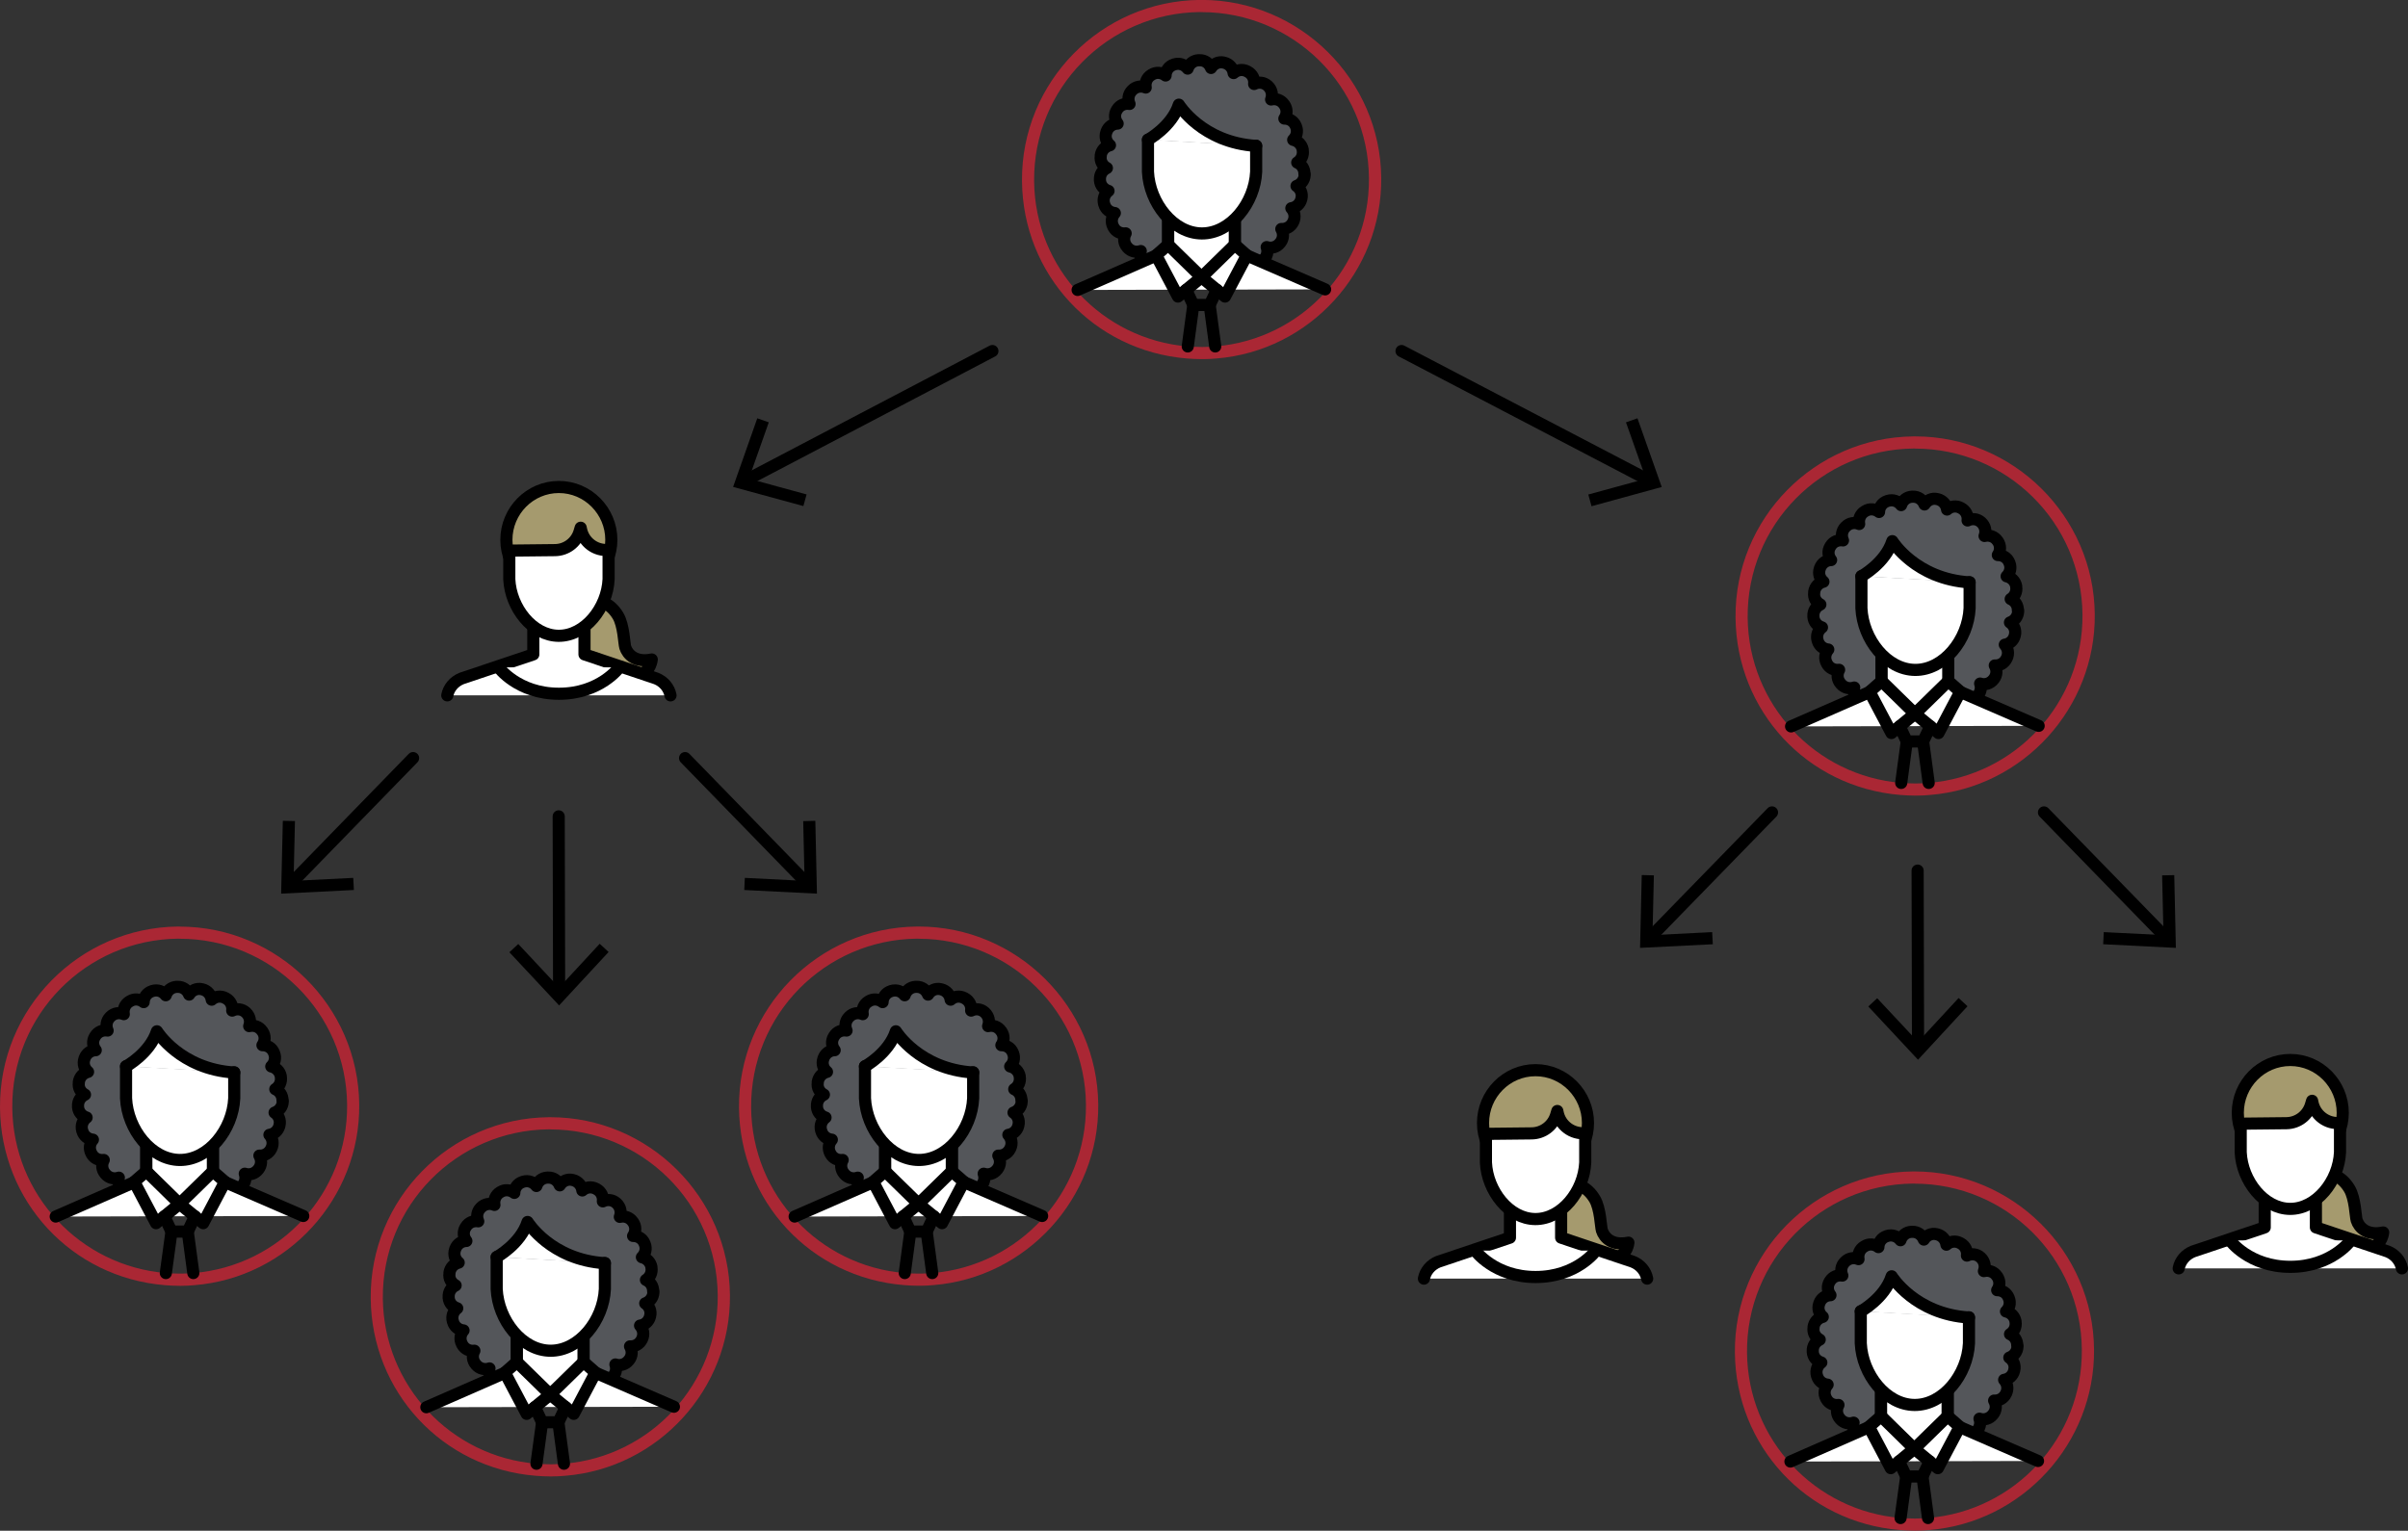 <?xml version="1.0" encoding="UTF-8"?>
<svg id="Layer_2" data-name="Layer 2" xmlns="http://www.w3.org/2000/svg" viewBox="0 0 297.82 189.38">
  <rect x="0" y="0" width="297.82" height="189.38" fill="#333333" stroke="none"/>
  <defs>
    <style>
      .cls-1, .cls-2 {
        fill: #a59a6e;
      }

      .cls-3 {
        fill: #aa2734;
      }

      .cls-4 {
        fill: #54565a;
      }

      .cls-4, .cls-2, .cls-5, .cls-6 {
        stroke: #000;
        stroke-linecap: round;
        stroke-linejoin: round;
        stroke-width: 1.5px;
      }

      .cls-5 {
        fill: #fff;
      }

      .cls-6 {
        fill: none;
      }
    </style>
  </defs>
  <g id="Content">
    <g>
      <g>
        <path class="cls-3" d="m148.6,1.5c11.35,0,20.61,9.15,20.71,20.53.1,10.93-8.29,19.96-19.01,20.83-.5.04-1,.07-1.51.07-.07,0-.14,0-.21,0-.56,0-1.12-.03-1.67-.07-10.56-.86-18.91-9.65-19.01-20.46-.1-11.44,9.09-20.8,20.53-20.91.06,0,.13,0,.19,0m0-1.5h-.21c-12.25.12-22.12,10.17-22.01,22.42.11,11.57,8.87,21,20.39,21.94.61.05,1.21.08,1.8.08h.23c.55,0,1.1-.03,1.63-.08,11.53-.93,20.49-10.75,20.38-22.34-.11-12.14-10.07-22.02-22.21-22.02h0Z"/>
        <g>
          <path class="cls-4" d="m161.33,21.52c.02-.63-.35-1.18-.89-1.41.5-.31.79-.91.68-1.53v-.07c-.12-.62-.6-1.08-1.18-1.21.42-.4.59-1.04.36-1.62l-.04-.1c-.24-.59-.81-.92-1.41-.91.35-.5.37-1.18,0-1.71l-.04-.05c-.36-.53-1.01-.75-1.6-.6.22-.57.08-1.24-.39-1.67,0,0-.03-.03-.03-.03-.47-.43-1.14-.49-1.68-.22.08-.6-.21-1.21-.77-1.51l-.07-.04c-.57-.31-1.25-.21-1.7.2-.07-.6-.52-1.13-1.15-1.28,0,0-.07-.02-.08-.02-.63-.14-1.24.15-1.56.67-.22-.57-.77-.98-1.42-.96h-.12c-.64.03-1.17.46-1.35,1.04-.37-.49-1.01-.72-1.63-.53l-.09.03c-.61.2-1,.75-1.01,1.35-.48-.38-1.17-.45-1.72-.1l-.05.03c-.55.33-.8.96-.69,1.56-.55-.24-1.22-.13-1.66.32l-.05.05c-.44.45-.54,1.11-.29,1.66-.59-.1-1.2.14-1.53.68l-.05.08c-.33.54-.26,1.2.11,1.67-.6.01-1.15.38-1.37.98l-.03.09c-.21.6-.01,1.23.45,1.61-.58.14-1.04.61-1.14,1.24v.1c-.1.63.23,1.2.76,1.48-.54.25-.9.81-.86,1.44v.09c.05.64.49,1.13,1.06,1.3-.48.35-.72.98-.55,1.59l.03.09c.17.61.71,1.01,1.3,1.06-.4.45-.5,1.12-.2,1.68l.04.08c.3.56.91.83,1.5.75-.3.54-.24,1.23.19,1.71l.04.05c.42.48,1.07.63,1.64.43-.15.58.06,1.22.57,1.59l.08.05c.53.37,1.2.34,1.69-.01-.02.61.35,1.2.95,1.43l.1.04c.6.22,1.25.02,1.63-.44.14.6.65,1.07,1.3,1.13h.1s.06.01.09.01c.61.02,1.14-.34,1.38-.87.3.54.91.87,1.56.76,0,0,.07-.01.08-.01.64-.11,1.09-.61,1.18-1.22.42.44,1.09.6,1.68.35l.1-.05c.58-.27.9-.86.85-1.46.52.32,1.2.29,1.71-.11l.06-.05c.51-.4.66-1.06.46-1.63.58.2,1.25.01,1.65-.5l.05-.06c.39-.5.41-1.16.11-1.68.59.05,1.19-.28,1.46-.85l.03-.06c.27-.57.15-1.22-.25-1.66.58-.08,1.08-.51,1.23-1.11l.02-.09c.15-.62-.12-1.22-.61-1.55.56-.19.98-.72,1.01-1.35v-.13s0-.02,0-.02Z"/>
          <g>
            <g>
              <polyline class="cls-5" points="163.89 35.8 152.72 30.96 152.72 26.07 144.48 26.07 144.48 30.96 133.28 35.87"/>
              <polygon class="cls-5" points="148.6 34.3 152.72 30.96 152.72 26.07 144.48 26.07 144.48 30.96 148.6 34.3"/>
              <polygon class="cls-5" points="148.6 34.3 145.69 36.69 142.99 31.58 144.48 30.27 148.6 34.3"/>
              <polygon class="cls-5" points="148.6 34.3 151.51 36.69 154.21 31.58 152.72 30.27 148.6 34.3"/>
              <polyline class="cls-6" points="150.5 35.86 149.61 37.73 148.6 37.73 147.59 37.73 146.71 35.86"/>
              <line class="cls-6" x1="150.3" y1="42.86" x2="149.61" y2="37.73"/>
              <line class="cls-6" x1="147.59" y1="37.73" x2="146.9" y2="42.86"/>
            </g>
            <path class="cls-5" d="m155.36,18.03c0,4.84,0-1.62,0,3.22-.18,3.88-3.18,7.65-6.73,7.63-3.52-.02-6.47-3.78-6.65-7.63,0-4.84,0,.87,0-3.97"/>
            <path class="cls-5" d="m141.98,17.29s2.93-1.6,3.82-4.34c0,0,2.87,4.68,9.56,5.1"/>
          </g>
        </g>
      </g>
      <g>
        <line class="cls-6" x1="122.74" y1="43.43" x2="92.11" y2="59.49"/>
        <polygon points="93.66 51.75 95.08 52.25 92.62 59.22 99.76 61.17 99.36 62.61 90.67 60.24 93.66 51.75"/>
      </g>
      <g>
        <line class="cls-6" x1="173.34" y1="43.43" x2="204.08" y2="59.49"/>
        <polygon points="196.84 62.63 196.44 61.18 203.57 59.23 201.1 52.25 202.52 51.75 205.52 60.25 196.84 62.63"/>
      </g>
      <g>
        <g>
          <path class="cls-3" d="m236.85,55.5c11.35,0,20.61,9.15,20.71,20.53.1,10.93-8.29,19.96-19.01,20.83-.5.04-1,.07-1.51.07-.07,0-.14,0-.21,0-.56,0-1.12-.03-1.67-.07-10.56-.86-18.91-9.65-19.01-20.46-.1-11.44,9.09-20.8,20.53-20.91.06,0,.13,0,.19,0m0-1.5h-.21c-12.25.12-22.12,10.17-22.01,22.42.11,11.57,8.87,21,20.39,21.94.61.05,1.21.08,1.8.08h.23c.56,0,1.11-.03,1.63-.08,11.53-.93,20.49-10.75,20.38-22.34-.11-12.14-10.07-22.02-22.21-22.02h0Z"/>
          <g>
            <path class="cls-4" d="m249.57,75.52c.02-.63-.35-1.18-.89-1.41.5-.31.79-.91.68-1.53v-.07c-.12-.62-.6-1.08-1.18-1.21.42-.4.59-1.04.36-1.62l-.04-.1c-.24-.59-.81-.92-1.41-.91.35-.5.37-1.18,0-1.71l-.04-.05c-.36-.53-1.01-.75-1.6-.6.22-.57.08-1.24-.39-1.67,0,0-.03-.03-.03-.03-.47-.43-1.14-.49-1.68-.22.08-.6-.21-1.21-.77-1.51l-.07-.04c-.57-.31-1.25-.21-1.7.2-.07-.6-.52-1.13-1.15-1.28,0,0-.07-.02-.08-.02-.63-.14-1.24.15-1.56.67-.22-.57-.77-.98-1.42-.96h-.12c-.64.03-1.17.46-1.35,1.04-.37-.49-1.01-.72-1.63-.53l-.09.03c-.61.2-1,.75-1.01,1.35-.48-.38-1.17-.45-1.72-.1l-.05.03c-.55.33-.8.96-.69,1.56-.55-.24-1.22-.13-1.66.32l-.05.05c-.44.45-.54,1.11-.29,1.66-.59-.1-1.2.14-1.53.68l-.05.08c-.33.54-.26,1.2.11,1.67-.6.01-1.15.38-1.37.98l-.03.09c-.21.6-.01,1.23.45,1.61-.58.14-1.04.61-1.14,1.24v.1c-.1.63.23,1.2.76,1.48-.54.25-.9.81-.86,1.44v.09c.05.64.49,1.13,1.06,1.3-.48.35-.72.98-.55,1.59l.03.09c.17.61.71,1.01,1.3,1.06-.4.45-.5,1.12-.2,1.68l.04.08c.3.56.91.83,1.5.75-.3.54-.24,1.23.19,1.71l.04.05c.42.48,1.07.63,1.64.43-.15.58.06,1.22.57,1.59l.08.05c.53.37,1.2.34,1.69-.01-.02.61.35,1.2.95,1.43l.1.04c.6.22,1.25.02,1.63-.44.14.6.65,1.07,1.3,1.13h.1s.06.01.09.01c.61.02,1.14-.34,1.38-.87.3.54.91.87,1.56.76,0,0,.07-.01.08-.01.64-.11,1.09-.61,1.18-1.22.42.44,1.09.6,1.68.35l.1-.05c.58-.27.9-.86.85-1.46.52.32,1.2.29,1.71-.11l.06-.05c.51-.4.66-1.06.46-1.63.58.2,1.25.01,1.65-.5l.05-.06c.39-.5.41-1.16.11-1.68.59.05,1.19-.28,1.46-.85l.03-.06c.27-.57.15-1.22-.25-1.66.58-.08,1.08-.51,1.23-1.11l.02-.09c.15-.62-.12-1.22-.61-1.55.56-.19.98-.72,1.01-1.35v-.13s0-.02,0-.02Z"/>
            <g>
              <g>
                <polyline class="cls-5" points="252.14 89.8 240.96 84.96 240.96 80.08 232.72 80.08 232.72 84.96 221.52 89.87"/>
                <polygon class="cls-5" points="236.84 88.3 240.96 84.96 240.96 80.08 232.72 80.08 232.72 84.96 236.84 88.3"/>
                <polygon class="cls-5" points="236.84 88.3 233.93 90.69 231.23 85.58 232.72 84.27 236.84 88.3"/>
                <polygon class="cls-5" points="236.84 88.3 239.75 90.69 242.45 85.58 240.96 84.27 236.84 88.3"/>
                <polyline class="cls-6" points="238.74 89.86 237.85 91.73 236.84 91.73 235.83 91.73 234.95 89.86"/>
                <line class="cls-6" x1="238.54" y1="96.86" x2="237.85" y2="91.73"/>
                <line class="cls-6" x1="235.83" y1="91.73" x2="235.14" y2="96.86"/>
              </g>
              <path class="cls-5" d="m243.6,72.03c0,4.84,0-1.62,0,3.22-.18,3.88-3.18,7.65-6.73,7.63-3.52-.02-6.47-3.78-6.65-7.63,0-4.84,0,.87,0-3.97"/>
              <path class="cls-5" d="m230.22,71.29s2.93-1.6,3.82-4.34c0,0,2.87,4.68,9.56,5.1"/>
            </g>
          </g>
        </g>
        <g>
          <line class="cls-6" x1="219.16" y1="100.51" x2="203.98" y2="116.1"/>
          <polygon points="203.05 108.26 204.55 108.3 204.38 115.69 211.76 115.32 211.84 116.82 202.84 117.27 203.05 108.26"/>
        </g>
        <g>
          <line class="cls-6" x1="252.8" y1="100.51" x2="267.98" y2="116.1"/>
          <polygon points="260.12 116.82 260.19 115.32 267.58 115.69 267.41 108.3 268.91 108.27 269.11 117.27 260.12 116.82"/>
        </g>
        <g>
          <line class="cls-6" x1="237.17" y1="107.71" x2="237.22" y2="129.48"/>
          <polygon points="231.07 124.52 232.17 123.5 237.22 128.9 242.24 123.47 243.34 124.49 237.22 131.11 231.07 124.52"/>
        </g>
        <g>
          <path class="cls-3" d="m236.77,146.44c11.35,0,20.61,9.15,20.71,20.53.1,10.93-8.29,19.96-19.01,20.83-.5.04-1,.07-1.51.07-.07,0-.14,0-.21,0-.56,0-1.12-.03-1.67-.07-10.56-.86-18.91-9.65-19.01-20.46-.1-11.44,9.09-20.8,20.53-20.91.06,0,.13,0,.19,0m0-1.5h-.21c-12.25.12-22.12,10.17-22.01,22.42.11,11.57,8.87,21,20.39,21.94.61.05,1.21.08,1.79.08h.23c.55,0,1.1-.03,1.63-.08,11.53-.93,20.49-10.75,20.38-22.34-.11-12.14-10.07-22.02-22.21-22.02h0Z"/>
          <g>
            <path class="cls-4" d="m249.49,166.47c.02-.63-.35-1.18-.89-1.41.5-.31.79-.91.68-1.53v-.07c-.12-.62-.6-1.08-1.18-1.21.42-.4.59-1.04.36-1.62l-.04-.1c-.24-.59-.81-.92-1.41-.91.35-.5.37-1.18,0-1.71l-.04-.05c-.36-.53-1.01-.75-1.6-.6.22-.57.08-1.24-.39-1.67,0,0-.03-.03-.03-.03-.47-.43-1.14-.49-1.68-.22.08-.6-.21-1.21-.77-1.51l-.07-.04c-.57-.31-1.25-.21-1.7.2-.07-.6-.52-1.13-1.15-1.28,0,0-.07-.02-.08-.02-.63-.14-1.24.15-1.56.67-.22-.57-.77-.98-1.42-.96h-.12c-.64.03-1.17.46-1.35,1.04-.37-.49-1.01-.72-1.63-.53l-.09.03c-.61.2-1,.75-1.01,1.35-.48-.38-1.17-.45-1.72-.1l-.05.03c-.55.33-.8.96-.69,1.56-.55-.24-1.22-.13-1.66.32l-.05.05c-.44.45-.54,1.11-.29,1.66-.59-.1-1.2.14-1.53.68l-.05.08c-.33.54-.26,1.2.11,1.67-.6.01-1.15.38-1.37.98l-.03.09c-.21.6-.01,1.23.45,1.61-.58.14-1.04.61-1.14,1.24v.1c-.1.63.23,1.2.76,1.48-.54.25-.9.81-.86,1.44v.09c.05.64.49,1.13,1.06,1.3-.48.35-.72.98-.55,1.59l.03.09c.17.61.71,1.01,1.3,1.06-.4.45-.5,1.12-.2,1.68l.04.08c.3.56.91.83,1.5.75-.3.54-.24,1.23.19,1.71l.04.05c.42.48,1.07.63,1.64.43-.15.58.06,1.22.57,1.59l.08.05c.53.37,1.2.34,1.69-.01-.02.61.35,1.2.95,1.43l.1.04c.6.22,1.25.02,1.63-.44.14.6.65,1.07,1.3,1.13h.1s.06.01.09.01c.61.02,1.14-.34,1.38-.87.3.54.91.87,1.56.76,0,0,.07-.01.08-.01.64-.11,1.09-.61,1.18-1.22.42.44,1.09.6,1.68.35l.1-.05c.58-.27.9-.86.85-1.46.52.32,1.2.29,1.71-.11l.06-.05c.51-.4.66-1.06.46-1.63.58.2,1.25.01,1.65-.5l.05-.06c.39-.5.41-1.16.11-1.68.59.05,1.19-.28,1.46-.85l.03-.06c.27-.57.15-1.22-.25-1.66.58-.08,1.08-.51,1.23-1.11l.02-.09c.15-.62-.12-1.22-.61-1.55.56-.19.98-.72,1.01-1.35v-.13s0-.02,0-.02Z"/>
            <g>
              <g>
                <polyline class="cls-5" points="252.06 180.75 240.88 175.9 240.88 171.02 232.65 171.02 232.65 175.9 221.44 180.82"/>
                <polygon class="cls-5" points="236.76 179.24 240.88 175.9 240.88 171.02 232.65 171.02 232.65 175.9 236.76 179.24"/>
                <polygon class="cls-5" points="236.76 179.24 233.85 181.64 231.15 176.52 232.65 175.21 236.76 179.24"/>
                <polygon class="cls-5" points="236.76 179.24 239.67 181.64 242.38 176.52 240.88 175.21 236.76 179.24"/>
                <polyline class="cls-6" points="238.66 180.8 237.77 182.67 236.76 182.67 235.76 182.67 234.87 180.8"/>
                <line class="cls-6" x1="238.46" y1="187.81" x2="237.77" y2="182.67"/>
                <line class="cls-6" x1="235.76" y1="182.67" x2="235.06" y2="187.81"/>
              </g>
              <path class="cls-5" d="m243.52,162.97c0,4.84,0-1.62,0,3.22-.18,3.88-3.18,7.65-6.73,7.63-3.52-.02-6.47-3.78-6.65-7.63,0-4.84,0,.87,0-3.97"/>
              <path class="cls-5" d="m230.14,162.24s2.93-1.6,3.82-4.34c0,0,2.87,4.68,9.56,5.1"/>
            </g>
          </g>
        </g>
        <g>
          <polygon class="cls-1" points="293.39 154.18 284.94 152.72 284.94 146.3 290.15 146.74 291.55 151.45 293.39 154.18"/>
          <path class="cls-2" d="m287.3,145.41c.99-.36,2.33.09,3.28,1.67.71,1.19.75,3.43.89,3.88.29.91,1.27,1.94,3.28,1.52,0,0-.16,1.5-1.3,1.72"/>
          <path class="cls-2" d="m289.75,137.68c0,3.58-2.9,6.49-6.49,6.49s-6.49-2.9-6.49-6.49,2.9-6.54,6.49-6.54,6.49,2.96,6.49,6.54Z"/>
          <g>
            <path class="cls-5" d="m297.07,156.92c-.18-.93-.84-1.72-1.77-2.09l-8.87-2.98v-4.43h-6.33v4.43l-8.87,2.98c-.93.38-1.59,1.16-1.77,2.09"/>
            <path class="cls-5" d="m289.41,138.93c0,4.44,0-.81,0,3.63-.16,3.56-2.92,7.02-6.18,7-3.23-.02-5.94-3.47-6.1-7,0-4.44,0,.9,0-3.54l5.66-.06c1.4-.02,2.62-.94,3.02-2.27l.15-.5.04.19c.32,1.6,1.79,2.7,3.42,2.55h0Z"/>
            <path class="cls-5" d="m275.8,153.46s2.36,3.27,7.47,3.27,7.47-3.27,7.47-3.27"/>
          </g>
        </g>
        <g>
          <polygon class="cls-1" points="200.04 155.44 191.59 153.98 191.59 147.56 196.8 148 198.2 152.71 200.04 155.44"/>
          <path class="cls-2" d="m193.95,146.67c.99-.36,2.33.09,3.28,1.67.71,1.19.75,3.43.89,3.88.29.91,1.27,1.94,3.28,1.52,0,0-.16,1.5-1.3,1.72"/>
          <path class="cls-2" d="m196.4,138.94c0,3.58-2.9,6.49-6.49,6.49s-6.49-2.9-6.49-6.49,2.9-6.54,6.49-6.54,6.49,2.96,6.49,6.54Z"/>
          <g>
            <path class="cls-5" d="m203.72,158.19c-.18-.93-.84-1.72-1.77-2.09l-8.87-2.98v-4.43h-6.33v4.43l-8.87,2.98c-.93.38-1.59,1.16-1.77,2.09"/>
            <path class="cls-5" d="m196.06,140.19c0,4.44,0-.81,0,3.63-.16,3.56-2.92,7.02-6.18,7-3.23-.02-5.94-3.47-6.1-7,0-4.44,0,.9,0-3.54l5.66-.06c1.4-.02,2.62-.94,3.02-2.27l.15-.5.04.19c.32,1.6,1.79,2.7,3.42,2.55h0Z"/>
            <path class="cls-5" d="m182.45,154.72s2.36,3.27,7.47,3.27,7.47-3.27,7.47-3.27"/>
          </g>
        </g>
      </g>
      <g>
        <g>
          <path class="cls-3" d="m22.22,116.14c11.35,0,20.61,9.15,20.71,20.53.1,10.93-8.29,19.96-19.01,20.83-.5.04-1,.07-1.51.07-.07,0-.14,0-.21,0-.56,0-1.12-.03-1.67-.07-10.56-.86-18.91-9.65-19.01-20.46-.1-11.44,9.09-20.8,20.53-20.91.06,0,.13,0,.19,0m0-1.5h-.21C9.77,114.75-.11,124.81,0,137.06c.11,11.57,8.87,21,20.39,21.94.61.05,1.21.08,1.8.08h.23c.55,0,1.1-.03,1.63-.08,11.53-.93,20.49-10.75,20.38-22.34-.11-12.14-10.07-22.02-22.21-22.02h0Z"/>
          <g>
            <path class="cls-4" d="m34.94,136.16c.02-.63-.35-1.18-.89-1.41.5-.31.79-.91.68-1.53v-.07c-.12-.62-.6-1.08-1.18-1.21.42-.4.59-1.04.36-1.62l-.04-.1c-.24-.59-.81-.92-1.41-.91.35-.5.37-1.18,0-1.71l-.04-.05c-.36-.53-1.01-.75-1.6-.6.22-.57.08-1.24-.39-1.67,0,0-.03-.03-.03-.03-.47-.43-1.14-.49-1.68-.22.08-.6-.21-1.21-.77-1.51l-.07-.04c-.57-.31-1.25-.21-1.7.2-.07-.6-.52-1.13-1.15-1.28,0,0-.07-.02-.08-.02-.63-.14-1.24.15-1.56.67-.22-.57-.77-.98-1.42-.96h-.12c-.64.03-1.17.46-1.35,1.04-.37-.49-1.01-.72-1.63-.53l-.09.03c-.61.2-1,.75-1.01,1.35-.48-.38-1.17-.45-1.72-.1l-.05.03c-.55.33-.8.96-.69,1.56-.55-.24-1.22-.13-1.66.32l-.05.05c-.44.45-.54,1.11-.29,1.66-.59-.1-1.2.14-1.53.68l-.05.08c-.33.54-.26,1.2.11,1.67-.6.01-1.15.38-1.37.98l-.03.09c-.21.6-.01,1.23.45,1.61-.58.14-1.04.61-1.14,1.24v.1c-.1.63.23,1.2.76,1.48-.54.25-.9.81-.86,1.44v.09c.05.64.49,1.13,1.06,1.3-.48.35-.72.98-.55,1.59l.03.09c.17.61.71,1.01,1.3,1.06-.4.45-.5,1.12-.2,1.68l.04.08c.3.56.91.83,1.5.75-.3.54-.24,1.23.19,1.71l.04.05c.42.48,1.07.63,1.64.43-.15.58.06,1.22.57,1.59l.08.05c.53.37,1.2.34,1.69-.01-.02.61.35,1.2.95,1.43l.1.04c.6.22,1.25.02,1.63-.44.14.6.65,1.07,1.3,1.13h.1s.06.01.09.01c.61.02,1.14-.34,1.38-.87.3.54.91.87,1.56.76,0,0,.07-.01.08-.01.64-.11,1.09-.61,1.18-1.22.42.44,1.09.6,1.68.35l.1-.05c.58-.27.9-.86.85-1.46.52.32,1.2.29,1.71-.11l.06-.05c.51-.4.66-1.06.46-1.63.58.2,1.25.01,1.65-.5l.05-.06c.39-.5.41-1.16.11-1.68.59.05,1.19-.28,1.46-.85l.03-.06c.27-.57.15-1.22-.25-1.66.58-.08,1.08-.51,1.23-1.11l.02-.09c.15-.62-.12-1.22-.61-1.55.56-.19.98-.72,1.01-1.35v-.13s0-.02,0-.02Z"/>
            <g>
              <g>
                <polyline class="cls-5" points="37.51 150.44 26.33 145.6 26.33 140.71 18.1 140.71 18.1 145.6 6.89 150.51"/>
                <polygon class="cls-5" points="22.21 148.94 26.33 145.6 26.33 140.71 18.1 140.71 18.1 145.6 22.21 148.94"/>
                <polygon class="cls-5" points="22.21 148.94 19.3 151.33 16.6 146.21 18.1 144.91 22.21 148.94"/>
                <polygon class="cls-5" points="22.21 148.94 25.13 151.33 27.83 146.21 26.33 144.91 22.21 148.94"/>
                <polyline class="cls-6" points="24.11 150.49 23.22 152.37 22.21 152.37 21.21 152.37 20.32 150.49"/>
                <line class="cls-6" x1="23.91" y1="157.5" x2="23.22" y2="152.37"/>
                <line class="cls-6" x1="21.21" y1="152.37" x2="20.51" y2="157.5"/>
              </g>
              <path class="cls-5" d="m28.97,132.66c0,4.84,0-1.62,0,3.22-.18,3.88-3.18,7.65-6.73,7.63-3.52-.02-6.47-3.78-6.65-7.63,0-4.84,0,.87,0-3.97"/>
              <path class="cls-5" d="m15.59,131.93s2.93-1.6,3.82-4.34c0,0,2.87,4.68,9.56,5.1"/>
            </g>
          </g>
        </g>
        <g>
          <path class="cls-3" d="m113.6,116.14c11.35,0,20.61,9.15,20.71,20.53.1,10.93-8.29,19.96-19.01,20.83-.5.04-1,.07-1.51.07-.07,0-.14,0-.21,0-.56,0-1.12-.03-1.67-.07-10.56-.86-18.91-9.65-19.01-20.46-.1-11.44,9.09-20.8,20.53-20.91.06,0,.13,0,.19,0m0-1.5h-.21c-12.25.12-22.12,10.17-22.01,22.42.11,11.57,8.87,21,20.39,21.94.61.05,1.21.08,1.8.08h.23c.55,0,1.1-.03,1.63-.08,11.53-.93,20.49-10.75,20.38-22.34-.11-12.14-10.07-22.02-22.21-22.02h0Z"/>
          <g>
            <path class="cls-4" d="m126.33,136.16c.02-.63-.35-1.18-.89-1.41.5-.31.79-.91.68-1.53v-.07c-.12-.62-.6-1.08-1.18-1.21.42-.4.59-1.04.36-1.62l-.04-.1c-.24-.59-.81-.92-1.41-.91.35-.5.37-1.18,0-1.71l-.04-.05c-.36-.53-1.01-.75-1.6-.6.22-.57.08-1.24-.39-1.67,0,0-.03-.03-.03-.03-.47-.43-1.14-.49-1.68-.22.08-.6-.21-1.21-.77-1.51l-.07-.04c-.57-.31-1.25-.21-1.7.2-.07-.6-.52-1.13-1.15-1.28,0,0-.07-.02-.08-.02-.63-.14-1.24.15-1.56.67-.22-.57-.77-.98-1.42-.96h-.12c-.64.03-1.17.46-1.35,1.04-.37-.49-1.01-.72-1.63-.53l-.09.03c-.61.2-1,.75-1.01,1.35-.48-.38-1.17-.45-1.72-.1l-.05.03c-.55.33-.8.96-.69,1.56-.55-.24-1.22-.13-1.66.32l-.05.05c-.44.45-.54,1.11-.29,1.66-.59-.1-1.2.14-1.53.68l-.05.08c-.33.54-.26,1.2.11,1.67-.6.01-1.15.38-1.37.98l-.03.09c-.21.6-.01,1.23.45,1.61-.58.14-1.04.61-1.14,1.24v.1c-.1.63.23,1.2.76,1.48-.54.25-.9.81-.86,1.44v.09c.05.64.49,1.13,1.06,1.3-.48.35-.72.98-.55,1.59l.03.09c.17.61.71,1.01,1.3,1.06-.4.45-.5,1.12-.2,1.68l.04.08c.3.56.91.83,1.5.75-.3.54-.24,1.23.19,1.71l.04.05c.42.48,1.07.63,1.64.43-.15.58.06,1.22.57,1.59l.08.05c.53.37,1.2.34,1.69-.01-.02.61.35,1.2.95,1.43l.1.04c.6.22,1.25.02,1.63-.44.14.6.65,1.07,1.3,1.13h.1s.06.01.09.01c.61.02,1.14-.34,1.38-.87.3.54.91.87,1.56.76,0,0,.07-.01.08-.01.64-.11,1.09-.61,1.18-1.22.42.44,1.09.6,1.68.35l.1-.05c.58-.27.9-.86.85-1.46.52.32,1.2.29,1.71-.11l.06-.05c.51-.4.66-1.06.46-1.63.58.2,1.25.01,1.65-.5l.05-.06c.39-.5.41-1.16.11-1.68.59.05,1.19-.28,1.46-.85l.03-.06c.27-.57.15-1.22-.25-1.66.58-.08,1.08-.51,1.23-1.11l.02-.09c.15-.62-.12-1.22-.61-1.55.56-.19.98-.72,1.01-1.35v-.13s0-.02,0-.02Z"/>
            <g>
              <g>
                <polyline class="cls-5" points="128.89 150.44 117.72 145.6 117.72 140.71 109.48 140.71 109.48 145.6 98.28 150.51"/>
                <polygon class="cls-5" points="113.6 148.94 117.72 145.6 117.72 140.71 109.48 140.71 109.48 145.6 113.6 148.94"/>
                <polygon class="cls-5" points="113.6 148.94 110.69 151.33 107.99 146.21 109.48 144.91 113.6 148.94"/>
                <polygon class="cls-5" points="113.6 148.94 116.51 151.33 119.21 146.21 117.72 144.91 113.6 148.94"/>
                <polyline class="cls-6" points="115.5 150.49 114.61 152.37 113.6 152.37 112.59 152.37 111.71 150.49"/>
                <line class="cls-6" x1="115.3" y1="157.5" x2="114.61" y2="152.37"/>
                <line class="cls-6" x1="112.59" y1="152.37" x2="111.9" y2="157.5"/>
              </g>
              <path class="cls-5" d="m120.36,132.66c0,4.84,0-1.62,0,3.22-.18,3.88-3.18,7.65-6.73,7.63-3.52-.02-6.47-3.78-6.65-7.63,0-4.84,0,.87,0-3.97"/>
              <path class="cls-5" d="m106.98,131.93s2.93-1.6,3.82-4.34c0,0,2.87,4.68,9.56,5.1"/>
            </g>
          </g>
        </g>
        <g>
          <path class="cls-3" d="m68.06,139.73c11.35,0,20.61,9.15,20.71,20.53.1,10.93-8.29,19.96-19.01,20.83-.5.04-1,.07-1.51.07-.07,0-.15,0-.22,0-.56,0-1.12-.03-1.67-.07-10.56-.86-18.91-9.65-19.01-20.46-.1-11.44,9.09-20.8,20.53-20.91.06,0,.13,0,.19,0m0-1.5h-.21c-12.25.12-22.12,10.17-22.01,22.42.11,11.57,8.87,21,20.39,21.94.61.05,1.21.08,1.79.08h.24c.55,0,1.1-.03,1.63-.08,11.53-.93,20.49-10.75,20.38-22.34-.11-12.14-10.07-22.02-22.21-22.02h0Z"/>
          <g>
            <path class="cls-4" d="m80.78,159.76c.02-.63-.35-1.18-.89-1.41.5-.31.79-.91.68-1.53v-.07c-.12-.62-.6-1.08-1.18-1.21.42-.4.59-1.04.36-1.62l-.04-.1c-.24-.59-.81-.92-1.41-.91.35-.5.37-1.18,0-1.71l-.04-.05c-.36-.53-1.01-.75-1.6-.6.22-.57.08-1.24-.39-1.67,0,0-.03-.03-.03-.03-.47-.43-1.14-.49-1.68-.22.08-.6-.21-1.21-.77-1.51l-.07-.04c-.57-.31-1.25-.21-1.7.2-.07-.6-.52-1.13-1.15-1.28,0,0-.07-.02-.08-.02-.63-.14-1.24.15-1.56.67-.22-.57-.77-.98-1.42-.96h-.12c-.64.03-1.17.46-1.35,1.04-.37-.49-1.01-.72-1.63-.53l-.09.03c-.61.2-1,.75-1.01,1.35-.48-.38-1.17-.45-1.72-.1l-.05.03c-.55.33-.8.96-.69,1.56-.55-.24-1.22-.13-1.66.32l-.05.05c-.44.45-.54,1.11-.29,1.66-.59-.1-1.2.14-1.53.68l-.05.08c-.33.54-.26,1.2.11,1.67-.6.01-1.15.38-1.37.98l-.03.09c-.21.6-.01,1.23.45,1.61-.58.14-1.04.61-1.14,1.24v.1c-.1.63.23,1.2.76,1.48-.54.25-.9.81-.86,1.44v.09c.05.64.49,1.13,1.06,1.3-.48.35-.72.98-.55,1.59l.03.09c.17.61.71,1.01,1.3,1.06-.4.45-.5,1.12-.2,1.68l.04.08c.3.56.91.83,1.5.75-.3.54-.24,1.23.19,1.71l.04.05c.42.48,1.07.63,1.64.43-.15.58.06,1.22.57,1.59l.08.05c.53.37,1.2.34,1.69-.01-.02.61.35,1.2.95,1.43l.1.04c.6.22,1.25.02,1.63-.44.14.6.65,1.07,1.3,1.13h.1s.06.01.09.01c.61.02,1.14-.34,1.38-.87.3.54.91.87,1.56.76,0,0,.07-.01.08-.01.64-.11,1.09-.61,1.18-1.22.42.44,1.09.6,1.68.35l.1-.05c.58-.27.9-.86.85-1.46.52.32,1.2.29,1.71-.11l.06-.05c.51-.4.66-1.06.46-1.63.58.2,1.25.01,1.65-.5l.05-.06c.39-.5.41-1.16.11-1.68.59.05,1.19-.28,1.46-.85l.03-.06c.27-.57.15-1.22-.25-1.66.58-.08,1.08-.51,1.23-1.11l.02-.09c.15-.62-.12-1.22-.61-1.55.56-.19.98-.72,1.01-1.35v-.13s0-.02,0-.02Z"/>
            <g>
              <g>
                <polyline class="cls-5" points="83.35 174.04 72.17 169.19 72.17 164.31 63.93 164.31 63.93 169.19 52.73 174.1"/>
                <polygon class="cls-5" points="68.05 172.53 72.17 169.19 72.17 164.31 63.93 164.31 63.93 169.19 68.05 172.53"/>
                <polygon class="cls-5" points="68.05 172.53 65.14 174.92 62.44 169.81 63.93 168.5 68.05 172.53"/>
                <polygon class="cls-5" points="68.05 172.53 70.96 174.92 73.66 169.81 72.17 168.5 68.05 172.53"/>
                <polyline class="cls-6" points="69.95 174.09 69.06 175.96 68.05 175.96 67.04 175.96 66.16 174.09"/>
                <line class="cls-6" x1="69.75" y1="181.09" x2="69.06" y2="175.96"/>
                <line class="cls-6" x1="67.05" y1="175.96" x2="66.35" y2="181.09"/>
              </g>
              <path class="cls-5" d="m74.81,156.26c0,4.84,0-1.62,0,3.22-.18,3.88-3.18,7.65-6.73,7.63-3.52-.02-6.47-3.78-6.65-7.63,0-4.84,0,.87,0-3.97"/>
              <path class="cls-5" d="m61.43,155.52s2.93-1.6,3.82-4.34c0,0,2.87,4.68,9.56,5.1"/>
            </g>
          </g>
        </g>
        <g>
          <line class="cls-6" x1="51.09" y1="93.79" x2="35.91" y2="109.39"/>
          <polygon points="34.98 101.55 36.48 101.58 36.31 108.98 43.69 108.61 43.77 110.11 34.77 110.56 34.98 101.55"/>
        </g>
        <g>
          <line class="cls-6" x1="84.73" y1="93.79" x2="99.91" y2="109.39"/>
          <polygon points="92.05 110.11 92.12 108.61 99.51 108.98 99.34 101.59 100.84 101.55 101.04 110.56 92.05 110.11"/>
        </g>
        <g>
          <line class="cls-6" x1="69.1" y1="101" x2="69.15" y2="122.77"/>
          <polygon points="63 117.81 64.1 116.79 69.15 122.19 74.17 116.76 75.27 117.78 69.15 124.39 63 117.81"/>
        </g>
        <g>
          <polygon class="cls-1" points="79.25 83.28 70.8 81.82 70.8 75.4 76.01 75.85 77.41 80.55 79.25 83.28"/>
          <path class="cls-2" d="m73.16,74.52c.99-.36,2.33.09,3.28,1.67.71,1.19.75,3.43.89,3.88.29.91,1.27,1.94,3.28,1.52,0,0-.16,1.5-1.3,1.72"/>
          <path class="cls-2" d="m75.61,66.79c0,3.58-2.9,6.49-6.49,6.49s-6.49-2.9-6.49-6.49,2.9-6.54,6.49-6.54,6.49,2.96,6.49,6.54Z"/>
          <g>
            <path class="cls-5" d="m82.93,86.03c-.18-.93-.84-1.72-1.77-2.09l-8.87-2.98v-4.43h-6.33v4.43l-8.87,2.98c-.93.38-1.59,1.16-1.77,2.09"/>
            <path class="cls-5" d="m75.27,68.03c0,4.44,0-.81,0,3.63-.16,3.56-2.92,7.02-6.18,7-3.23-.02-5.94-3.47-6.1-7,0-4.44,0,.9,0-3.54l5.66-.06c1.4-.02,2.62-.94,3.02-2.27l.15-.5.04.19c.32,1.6,1.79,2.7,3.42,2.55h0Z"/>
            <path class="cls-5" d="m61.66,82.56s2.36,3.27,7.47,3.27,7.47-3.27,7.47-3.27"/>
          </g>
        </g>
      </g>
    </g>
  </g>
</svg>